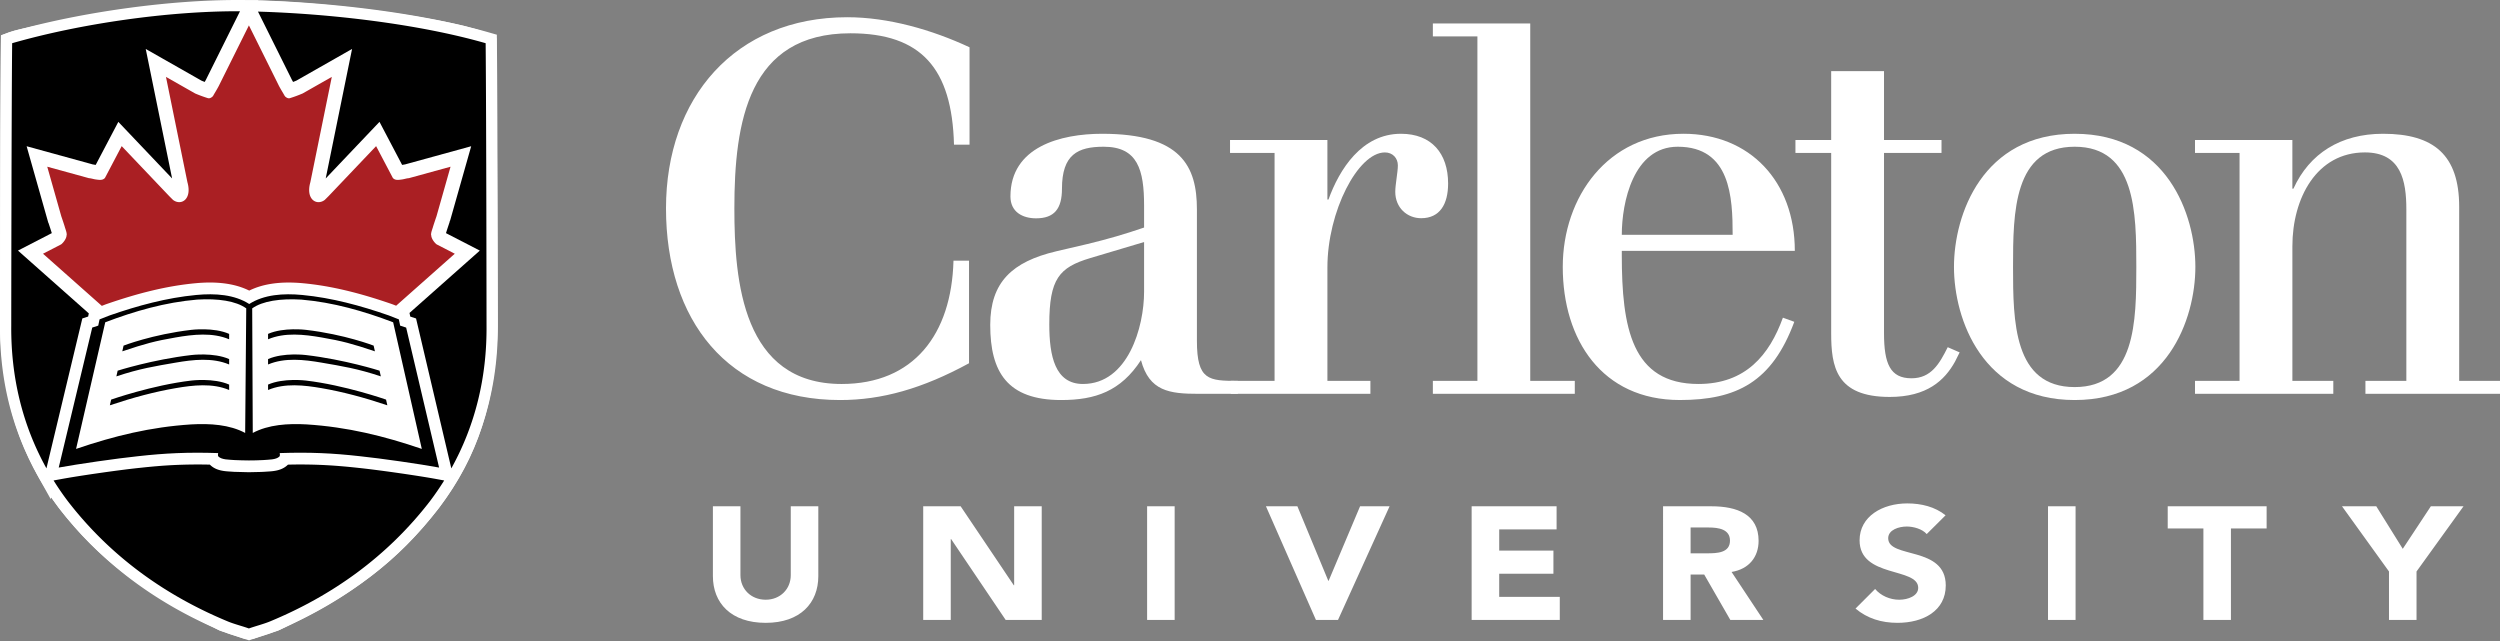 <svg width="390" height="100" viewBox="0 0 390 100" xmlns="http://www.w3.org/2000/svg"><rect x="0" y="0" width="390" height="100" fill="#808080" stroke="none"/><title>cu-logo-white</title><g fill="none"><g fill="#FFF"><path d="M72.88 67.802c.23-.6.446-1.207.646-1.82 1.617-4.776 2.42-9.858 2.376-15.185 0 0-.028-32.59-.138-44.058-.948-.273-1.93-.53-2.925-.78-.863-.23-1.86-.464-2.973-.697-9.442-2.065-20.393-3.184-29.623-3.455l.022.045a54.463 54.463 0 0 0-2.886.022l.06-.12c-10.506-.048-23.258 1.71-33.466 4.41-.93.216-1.645.41-2.08.574-.022 2.35-.04 5.593-.058 9.256-.078 15.983-.08 34.8-.08 34.8C1.696 58.125 3.218 64.99 6.3 71.22c.234.48.48.96.735 1.433.073.135.135.274.21.41l.003-.016c.353.64.72 1.276 1.113 1.905l.02.03c.672 1.077 1.4 2.14 2.193 3.19.412.535.83 1.057 1.253 1.567.313.378.634.746.956 1.114.1.114.196.233.296.346 5.93 6.695 13.076 11.61 20.97 15.1.3.146.594.294.897.438.022.012.27.096.63.217.713.293 1.6.55 2.398.8l.855.285c.953-.346 2.29-.686 3.27-1.092l.637-.212c.608-.283 1.202-.566 1.79-.85a63.177 63.177 0 0 0 10.403-6.01c.06-.04.116-.082.174-.124.274-.198.55-.394.822-.598 4.175-3.066 7.767-6.584 11.16-10.982 2.508-3.324 4.377-6.68 5.742-10.225.02-.047.036-.095.055-.145z"/><path d="M38.853 99.897l-1.837-.602c-.693-.214-1.41-.435-2.05-.695-.64-.214-.68-.232-.795-.288l-.89-.435c-8.455-3.737-15.715-8.966-21.515-15.515l-.305-.355c-.358-.412-.675-.775-.985-1.15a58.75 58.75 0 0 1-1.29-1.613 45.67 45.67 0 0 1-1.2-1.666l-.07.293-2.205-3.958c-.053-.095-.1-.192-.15-.288l-.068-.136a42.52 42.52 0 0 1-.77-1.5C1.528 65.53-.06 58.392.002 50.78c0-.172.002-18.99.08-34.793.016-3.666.036-6.913.058-9.265l.012-1.2 1.124-.425c.502-.188 1.256-.4 2.303-.64C13.945 1.712 26.78 0 37.02 0l3.254.014-.02.04h.042C50.55.356 61.466 1.63 70.243 3.55c1.133.237 2.166.48 3.052.717.986.245 1.988.508 2.955.786l1.257.36.012 1.308c.108 11.345.136 43.748.137 44.074.045 5.475-.786 10.78-2.468 15.75-.203.622-.43 1.255-.667 1.882l-.068.175c-1.434 3.725-3.39 7.21-5.97 10.628-3.497 4.533-7.155 8.132-11.523 11.34-.235.175-.483.354-.73.533l-.296.212c-3.262 2.333-6.86 4.41-10.678 6.166-.562.274-1.165.56-1.782.846l-.183.073-.58.195c-.635.258-1.346.477-2.032.69-.446.137-.88.27-1.25.405l-.577.21zm-3.22-4.776c.097.035.275.095.5.17l.11.04c.51.21 1.17.415 1.808.612l.77.246c.263-.086.54-.172.823-.26.632-.195 1.287-.397 1.786-.603l.655-.223a126.2 126.2 0 0 0 1.673-.796c3.65-1.678 7.054-3.644 10.15-5.857l.272-.197c.232-.166.464-.334.694-.505 4.107-3.016 7.542-6.397 10.82-10.648 2.37-3.14 4.17-6.345 5.495-9.783l1.673.535-1.64-.623c.238-.628.444-1.207.636-1.793 1.56-4.618 2.33-9.533 2.287-14.627 0-.327-.027-30.407-.126-42.735-.528-.14-1.065-.278-1.605-.414a54.673 54.673 0 0 0-2.907-.682c-8.206-1.795-18.322-3.01-27.972-3.374H40.24c-.357-.006-.705-.01-1.04-.01l-.36.002c-.45.005-.922.016-1.405.03l-2.94.092.092-.18c-9.505.244-20.826 1.853-30.164 4.324-.305.07-.565.134-.786.19-.02 2.186-.034 4.925-.048 7.95C3.51 31.8 3.51 50.61 3.51 50.797c-.057 7.07 1.41 13.676 4.362 19.646.23.47.463.926.708 1.38.028.052.055.104.082.16l.122.218c.376.68.725 1.277 1.066 1.824l.063.104a43.391 43.391 0 0 0 2.06 2.988c.39.503.795 1.01 1.205 1.505.29.352.59.693.886 1.035l.33.384c5.462 6.165 12.315 11.097 20.365 14.656l.872.425z"/></g><g fill="#FFF"><path d="M38.827 98.04l3.907-1.304c10.67-4.95 17.86-10.154 24.35-18.562 6.146-8.147 8.508-16.466 8.817-27.377 0 0-.146-35.237-.21-43.824-3.782-2.162-26.534-5.22-36.868-5.128"/><path d="M39.382 99.704l-1.11-3.33 3.812-1.272c10.766-5.007 17.61-10.227 23.61-18 5.608-7.435 8.14-15.32 8.453-26.355-.002-.277-.136-32.48-.202-42.63-5.14-1.81-24.992-4.635-35.106-4.518L38.806.09c10.37-.094 33.52 2.94 37.755 5.36l.876.5.008 1.01c.063 8.28.21 43.678.21 43.836-.335 11.87-3.077 20.357-9.17 28.433-6.4 8.292-13.642 13.82-25.012 19.096l-.183.073-3.908 1.304z"/></g><g fill="#FFF"><path d="M38.823 1.845c-11.062.1-33.348 3.55-36.928 4.894-.137 16.762-.14 44.056-.14 44.056.267 10.418 2.678 19.24 8.818 27.377 6.494 8.42 14.23 13.71 24.372 18.565.092.043 3.883 1.3 3.883 1.3"/><path d="M38.274 99.705c-3.892-1.293-3.96-1.325-4.082-1.382-11.44-5.475-18.917-11.18-25.01-19.078C3.21 71.325.296 62.305.003 50.84c0-.316.002-27.537.137-44.115L.15 5.52l1.126-.423C5.38 3.557 27.903.187 38.806.09l.033 3.51c-9.896.088-29.553 3.006-35.2 4.447-.127 16.646-.13 42.484-.13 42.75.277 10.798 2.887 18.928 8.463 26.32 5.786 7.5 12.646 12.726 23.652 18 .412.145 2.477.833 3.755 1.257l-1.106 3.33z"/></g><path d="M151.25 22.567h-2.426c-.31-11.882-5.09-17.374-16.16-17.374-15.92 0-18.103 13.818-18.103 27.314 0 11.393 1.294 27.394 16.728 27.394 11.233 0 17.15-7.728 17.455-19.233h2.424v16c-7.273 3.96-13.576 5.738-20.122 5.738-17.535 0-27.15-12.524-27.15-29.898 0-17.213 10.746-29.82 28.282-29.82 6.384 0 13.172 1.94 19.07 4.688v15.192h.002zm18.338 15.513c3.313-.806 5.82-1.534 8.89-2.584v-3.393c0-5.577-.97-9.213-6.304-9.213-4.04 0-6.507 1.212-6.507 6.545 0 3.153-1.212 4.624-4.04 4.624-2.1 0-3.998-.988-3.998-3.414 0-7.757 7.838-9.777 14.302-9.777 12.363 0 14.788 5.09 14.788 11.797v20.526c0 6.142 1.86 6.224 6.383 6.224v2.02h-6.14c-4.527 0-7.678-.405-8.97-5.253-3.153 4.848-7.112 6.222-12.446 6.222-8.404 0-11.07-4.364-11.07-11.717 0-6.708 3.474-9.86 10.26-11.475l4.85-1.134zm.485 2.183c-4.848 1.454-6.383 3.233-6.383 10.344 0 4.93.89 9.293 5.253 9.293 7.03 0 9.535-8.89 9.535-14.383v-7.76l-8.405 2.506z" fill="#FFF"/><path d="M198.834 23.86h-6.95v-2.02h15.19v9.292h.164c1.696-4.687 5.17-10.263 11.312-10.263 4.77 0 7.355 3.07 7.355 7.757 0 3.233-1.293 5.415-4.203 5.415-2.18 0-4.04-1.618-4.04-4.122 0-1.13.404-3.07.404-4.12 0-1.132-.81-2.02-2.02-2.02-4.203 0-8.97 9.212-8.97 17.938v17.7h6.707v2.02h-21.785v-2.02h6.835V23.86z" fill="#FFF"/><path fill="#FFF" d="M223.526 3.657h15.192v55.76h6.95v2.02h-22.142v-2.02h6.95V5.676h-6.95"/><path d="M253 39.13v.65c0 11.31 1.536 20.12 11.96 20.12 7.354 0 11.072-4.525 13.173-10.343l1.778.646c-3.474 9.374-8.97 12.2-17.86 12.2-12.12 0-18.26-9.372-18.26-20.766 0-10.91 7.03-20.77 18.827-20.77 10.345 0 17.374 7.436 17.374 18.264H253zm17.294-2.503c0-5.818-.324-13.737-8.566-13.737-6.95 0-8.728 8.727-8.728 13.737h17.294zm9.796-14.787h5.574V11.092h8.242V21.84h8.97v2.02h-8.97v28.12c0 4.77.97 7.032 4.284 7.032 3.07 0 4.364-2.262 5.656-4.85l1.858.81-.727 1.453c-1.616 2.91-4.365 5.497-10.18 5.497-8.406 0-9.133-4.768-9.133-9.94V23.86h-5.575v-2.02z" fill="#FFF"/><path d="M323.65 20.87c14.383 0 18.828 12.605 18.828 20.768 0 8.16-4.445 20.767-18.828 20.767S304.82 49.8 304.82 41.638c0-8.163 4.446-20.77 18.83-20.77zm0 39.515c9.535 0 9.616-10.262 9.616-18.747s-.08-18.748-9.616-18.748-9.616 10.263-9.616 18.748c0 8.485.08 18.747 9.616 18.747z" fill="#FFF"/><path d="M349.37 59.416V23.86h-6.95v-2.02h15.19v7.594h.164c2.504-5.495 7.353-8.566 13.98-8.566 7.92 0 11.878 3.314 11.878 11.394v27.153h6.385v2.02h-21.01v-2.02h6.383V32.667c0-4.443-.81-8.89-6.465-8.89-7.514 0-11.313 7.112-11.313 14.628v21.01h6.384v2.02H342.42v-2.02h6.95zM127.658 89.875c0 4.183-2.81 7.288-8.21 7.288-5.426 0-8.236-3.105-8.236-7.288V78.98h4.297v10.745c0 2.178 1.653 3.832 3.94 3.832 2.258 0 3.91-1.654 3.91-3.832V78.98h4.298v10.895zM144.02 78.98h5.84l8.293 12.322h.055v-12.32h4.3v17.73h-5.622l-8.514-12.622h-.054v12.623h-4.297V78.98m34.929 0h4.297v17.733h-4.297m18.537-17.733h4.905l4.82 11.622h.055l4.904-11.62h4.603l-8.045 17.73h-3.443m24.292-17.732h13.25v3.608h-8.952v3.306h8.458V89.5h-8.458v3.607h9.45v3.605h-13.75v-17.73m29.861-.002h7.548c3.996 0 7.356 1.253 7.356 5.386 0 2.48-1.46 4.407-4.215 4.858l4.96 7.49h-5.152l-4.078-7.09h-2.12v7.09h-4.298V78.98zm4.297 7.338h2.535c1.57 0 3.608-.05 3.608-1.978 0-1.776-1.765-2.052-3.333-2.052h-2.81v4.03zm36.832-3.004c-.69-.8-2.066-1.176-3.113-1.176-1.212 0-2.894.5-2.894 1.828 0 3.23 8.98 1.15 8.98 7.363 0 3.957-3.498 5.833-7.52 5.833-2.507 0-4.71-.675-6.557-2.228l3.057-3.055c.883 1.052 2.314 1.678 3.747 1.678 1.406 0 2.975-.6 2.975-1.854 0-3.254-9.145-1.502-9.145-7.412 0-3.783 3.608-5.76 7.437-5.76 2.204 0 4.325.526 5.978 1.853l-2.946 2.93zm18.924-4.334h4.3v17.733h-4.3m24.24-14.275h-5.566v-3.456h15.43v3.456h-5.567v14.275h-4.296V82.438m28.951 6.712l-7.328-10.17h5.345l4.132 6.637 4.38-6.636h5.098l-7.33 10.17v7.563h-4.297V89.15" fill="#FFF"/><path d="M63.357 51.103l-.933-.304-.203-.976-1.603-.627c-4.365-1.517-8.84-2.74-13.462-3.18-2.976-.286-5.99-.063-8.276 1.41-2.28-1.474-5.292-1.696-8.27-1.41-4.62.44-9.103 1.662-13.475 3.18l-1.604.627-.206.975-.935.303L9.16 72.94c2.95-.542 9.024-1.423 12.39-1.773 4.186-.467 7.753-.643 12.48-.485-.02.19-.076.348.042.536.548.525 1.652.475 2.533.554.917.036 1.324.05 2.226.057.9.005 1.312-.022 2.226-.058.882-.08 1.987-.03 2.537-.554.117-.19.064-.347.043-.536 4.73-.16 8.296.018 12.48.485 3.364.35 9.434 1.23 12.382 1.773l-5.14-21.837zM38.247 67.54c-2.434-1.304-5.47-1.5-8.43-1.333-6.32.406-12 1.795-17.95 3.822l4.552-19.754c4.568-1.738 9.37-3.12 14.335-3.538 3.253-.2 6.05.21 7.66 1.367l-.168 19.435zm9.62-1.332c-2.957-.167-5.996.028-8.436 1.333l-.087-19.433c1.613-1.156 4.415-1.566 7.666-1.368 4.964.42 9.758 1.8 14.322 3.538l4.47 19.753c-5.94-2.028-11.617-3.417-17.936-3.822z" fill="#000"/><path d="M40.244 1.808l5.188 10.43.015.036c.02.044.09.185.275.508.174-.066.34-.134.51-.203l8.69-4.944L50.81 27.84c1.66-1.75 8.39-8.83 8.39-8.83l3.53 6.715.92-.154-.457.077 10.312-2.835-3.28 11.574s-.044.076-.06.098l.007.004-.043.133c0-.003.03-.045.03-.045s-.27.817-.393 1.182c-.048.15-.162.517-.193.61l5.28 2.725-10.97 9.725.118.566.904.297 5.5 23.384c3.736-6.71 5.56-14.215 5.494-22.268 0 0-.028-32.59-.138-44.058-10.503-3.02-24.288-4.6-35.518-4.93m-1.416 96.23c.972-.352 2.35-.7 3.337-1.117 9.63-4 18.206-10.045 24.92-18.75a44.844 44.844 0 0 0 2.21-3.22l-1.13-.208c-3.033-.557-9.096-1.426-12.254-1.755a119.46 119.46 0 0 0-2.228-.224h-.013c-.342-.03-.676-.058-1.01-.084l-.08-.007c-.342-.025-.68-.05-1.017-.07a75.884 75.884 0 0 0-6.64-.12l-.064.06c-.935.893-2.233.968-3.182 1.023l-.527.035-.536.023-1.8.04-2.282-.06-.55-.038c-.95-.055-2.248-.13-3.18-1.025l-.062-.06a79.154 79.154 0 0 0-5.655.067c-.424.02-.848.046-1.278.074l-.024.002c-.208.014-.416.027-.626.044-.014 0-.027.003-.04.004a32.995 32.995 0 0 0-.714.058c-.186.015-.374.03-.565.048l-.184.018c-.165.015-.33.03-.497.047l-.322.03-.376.04-.72.077c-3.153.328-9.217 1.197-12.246 1.754l-1.134.206a44.128 44.128 0 0 0 2.213 3.22c6.714 8.705 15.29 14.75 24.917 18.75.988.42 2.367.765 3.337 1.118M37.44 1.755c-11.23-.05-25.03 1.96-35.544 4.985-.113 11.466-.14 44.056-.14 44.056-.066 8.054 1.758 15.556 5.49 22.266l5.598-23.385.906-.295.104-.493-11.05-9.798 5.278-2.724-.22-.692-.296-.895-.032-.038-3.38-11.93 10.312 2.834-.448-.073c.09.016.8.132.912.152l3.53-6.715 8.388 8.826-4.114-20.2 8.695 4.943c.166.068.333.136.506.202.193-.337.258-.47.272-.5l.017-.04 4.613-9.27.603-1.217" fill="#000"/><path d="M10.385 36.733c-.038.548-.55 1.17-.846 1.388l-2.83 1.46 9.175 8.135.615-.24.033-.01c5.282-1.836 9.7-2.877 13.905-3.277 3.457-.33 6.23.05 8.442 1.143 2.218-1.092 4.993-1.47 8.45-1.142 4.202.4 8.616 1.442 13.89 3.276l.033.012.548.213 9.147-8.11-2.83-1.46c-.293-.217-.808-.84-.844-1.387-.012-.163-.03-.145-.046-.097l.008-.047c.053-.324 0-.257.295-1.132-.024.023.54-1.666.553-1.68l2.203-7.772-6.503 1.788c-.356.02-.685.146-1.035.196-.61.087-1.1.17-1.465-.233l-2.61-4.962-7.423 7.808-.59.585c-1.25.95-3.014-.074-2.242-2.774l3.344-16.422-4.554 2.59c-.614.256-1.142.466-1.985.73-.28.088-.557-.092-.745-.268-.325-.53-.87-1.437-1.06-1.848L38.83 3.962l-4.595 9.234c-.185.412-.732 1.317-1.056 1.847-.188.176-.468.356-.746.27a21.185 21.185 0 0 1-1.985-.73l-4.558-2.59 3.344 16.42c.77 2.7-.993 3.724-2.242 2.775l-.587-.585-7.423-7.808-2.61 4.962c-.367.402-.858.32-1.465.233-.35-.05-.678-.174-1.035-.196l-6.503-1.788 2.202 7.772c.015.014.58 1.703.552 1.68.294.875.242.808.294 1.13l.006.038c-.013-.04-.03-.045-.04.107zm34.024-21.76c-.19-.197-.237-.34 0 0zm-11.16 0c.235-.337.188-.197 0 0z" fill="#AA1F23"/><path d="M35.746 52.93c-2.597-1.1-5.61-.762-8.355-.286-3.24.56-4.745.97-8.314 2.164l.2-.89s4.496-1.75 10.565-2.46c0 0 3.49-.44 5.905.63v.843zm0 3.93c-2.597-1.1-5.61-.762-8.355-.287-3.24.562-5.562.92-9.237 2.143l.2-.89s5.42-1.73 11.49-2.438c0 0 3.49-.44 5.903.63v.842zm0 3.98c-2.597-1.1-5.61-.76-8.355-.286-3.24.56-6.53 1.428-10.253 2.674l.2-.89s6.435-2.26 12.505-2.97c0 0 3.49-.44 5.904.628v.845zm6.072-7.91c2.597-1.1 5.61-.762 8.354-.286 3.24.56 4.746.97 8.315 2.164l-.2-.89s-4.496-1.75-10.565-2.46c0 0-3.49-.44-5.904.63v.843zm0 3.93c2.597-1.1 5.61-.762 8.354-.287 3.24.562 5.563.92 9.238 2.143l-.2-.89s-5.418-1.73-11.488-2.438c0 0-3.49-.44-5.904.63v.842zm0 3.98c2.597-1.1 5.61-.76 8.354-.286 3.24.56 6.533 1.428 10.253 2.674l-.2-.89s-6.434-2.26-12.504-2.97c0 0-3.49-.44-5.903.628v.845z" fill="#000"/></g></svg>